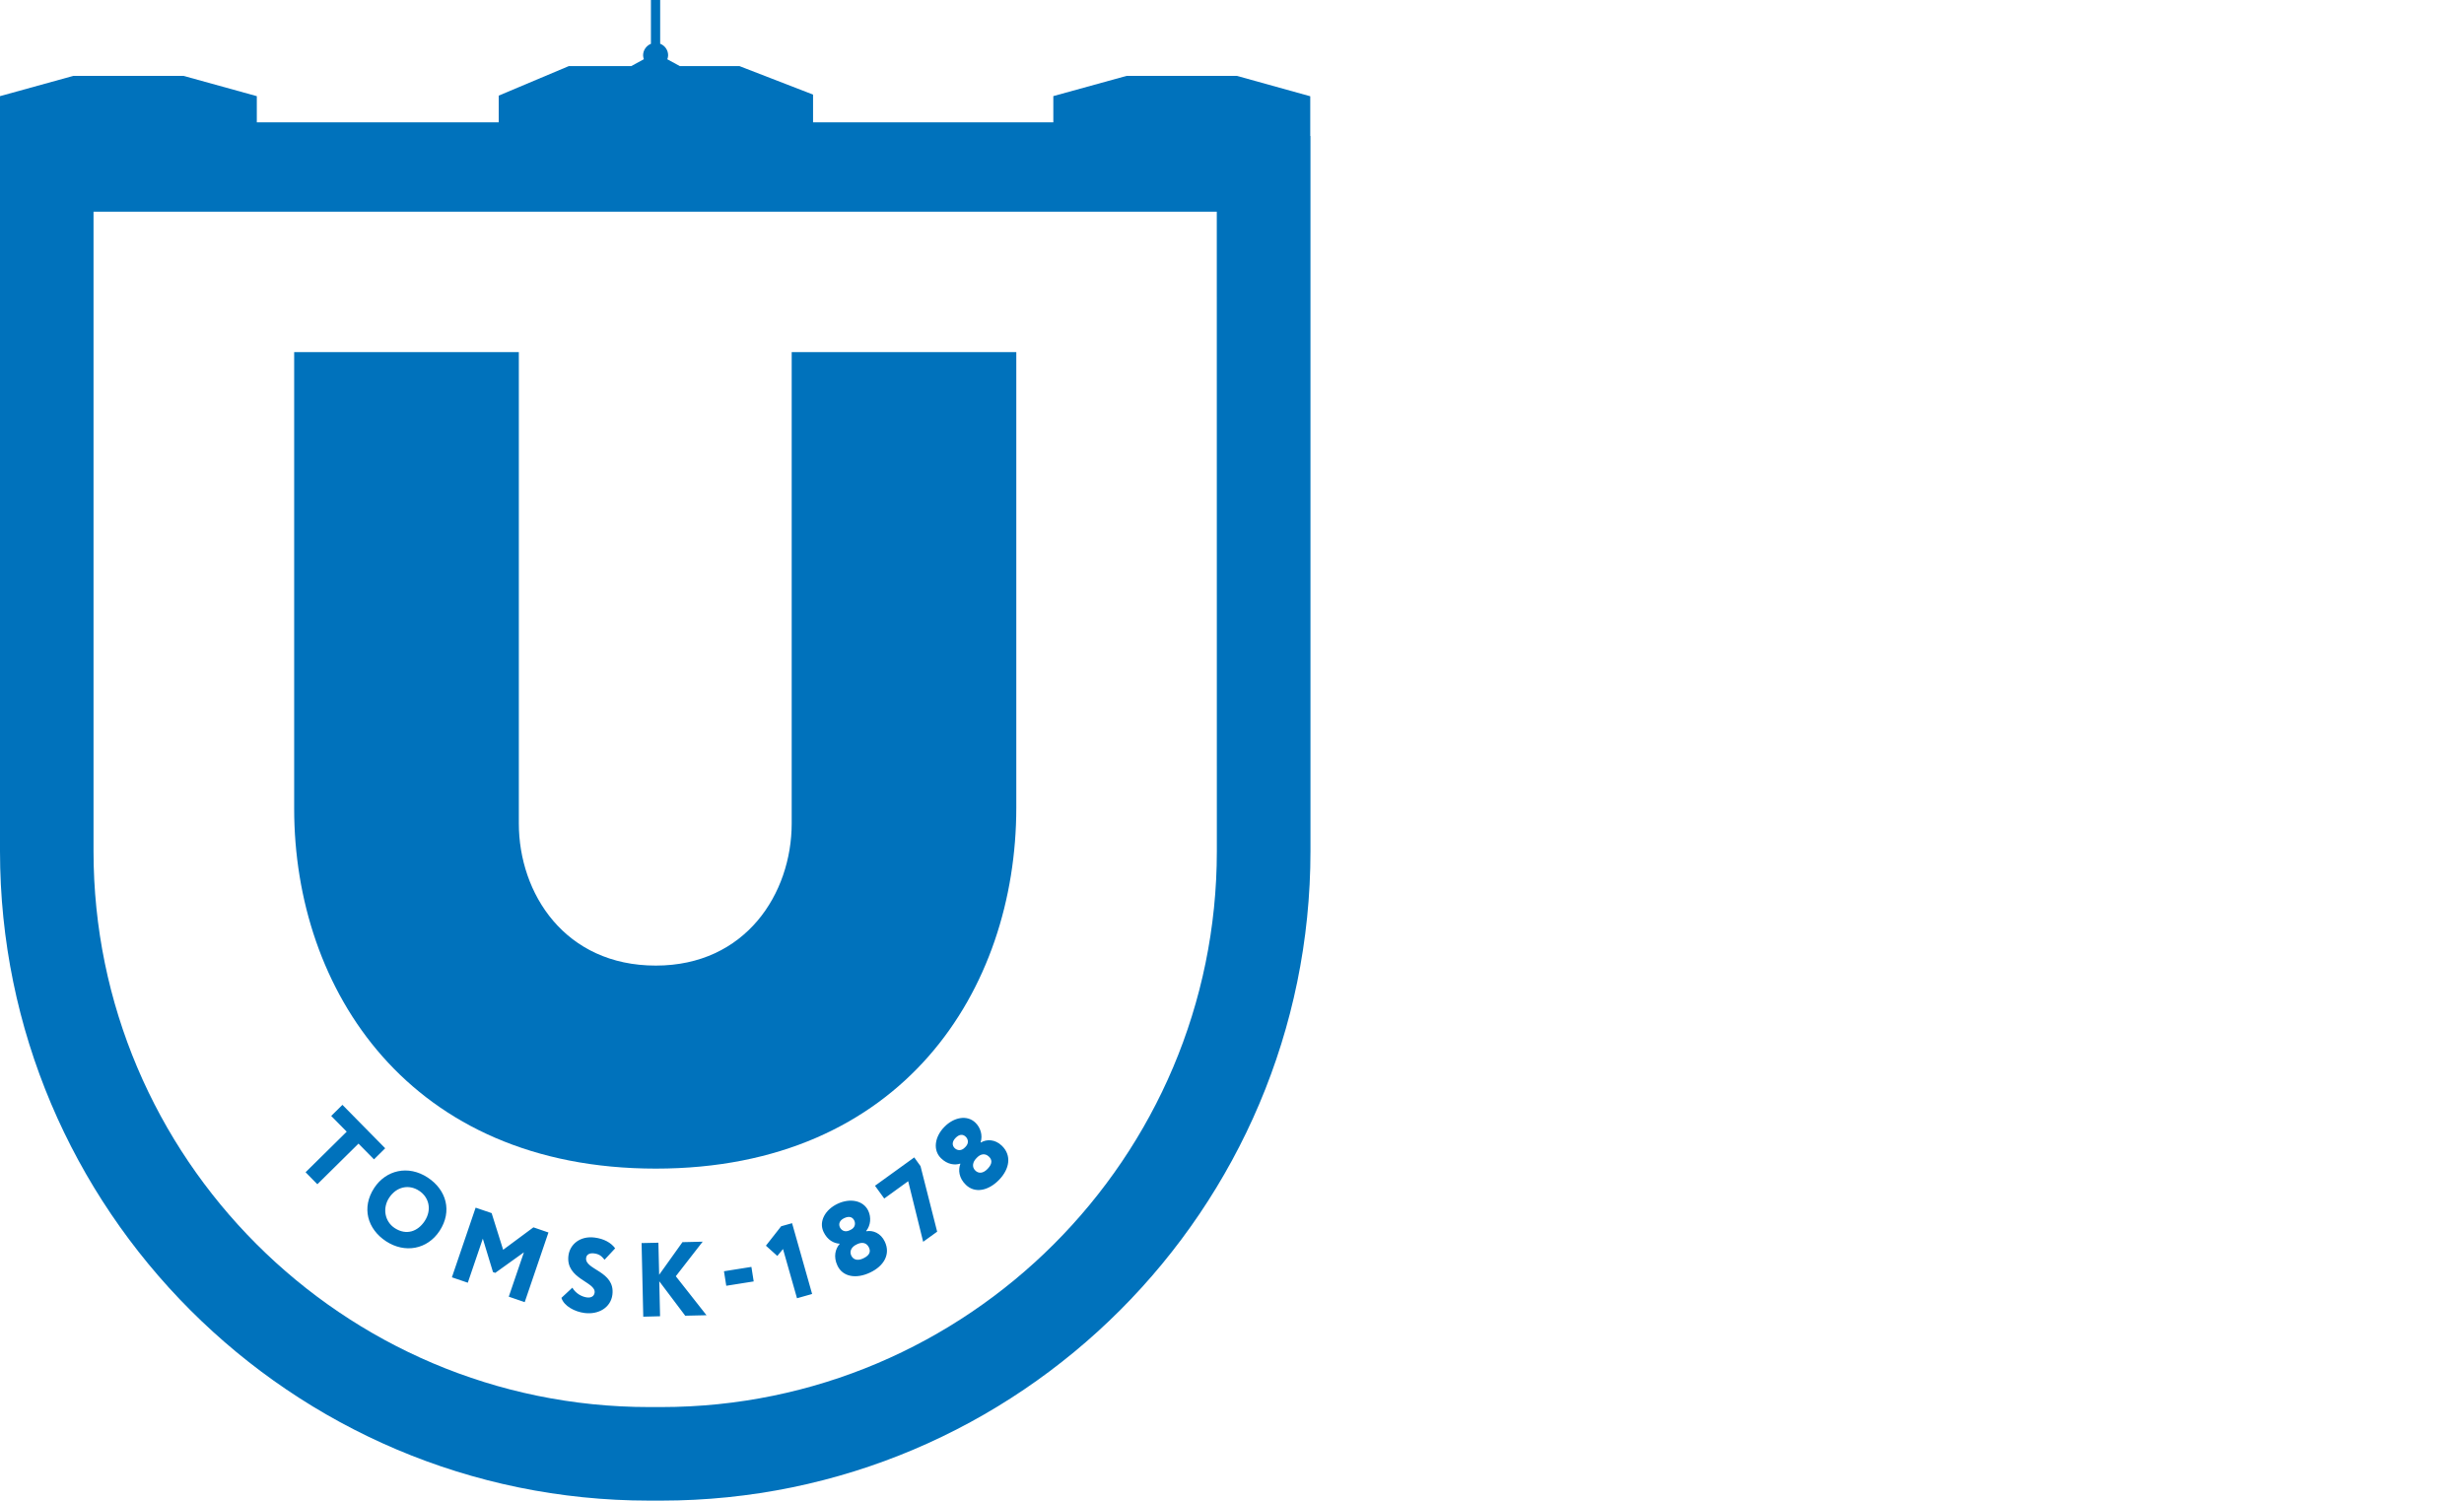 <svg width="220" height="134" viewBox="0 0 220 134" fill="none" xmlns="http://www.w3.org/2000/svg">
<path d="M26.265 72.208V31.442H46.324V73.517C46.324 79.78 50.431 86.217 58.554 86.217C66.575 86.217 70.687 79.785 70.687 73.517V31.442H90.741V72.112C90.741 88.366 80.567 104.345 58.554 104.345C36.536 104.345 26.265 88.361 26.265 72.208Z" fill="#0072BC"/>
<path d="M110.437 6.775H100.592L94.047 8.581V10.923H72.594V8.446L66.02 5.9H60.697L59.582 5.292C59.62 5.181 59.654 5.065 59.654 4.939C59.654 4.466 59.36 4.065 58.944 3.906V0H58.119V3.911C57.709 4.081 57.419 4.476 57.419 4.945C57.419 5.065 57.453 5.182 57.487 5.288L56.363 5.901H50.788L44.528 8.538V10.923H22.93V8.586L16.39 6.776H6.545L0 8.585V75.998C0 107.971 26 133.989 57.96 133.989H59.046C91.006 133.989 117.006 107.975 117.006 75.998V12.145H116.987V8.595L110.437 6.775ZM108.647 76.004C108.647 103.37 86.397 125.636 59.041 125.636H57.955C30.605 125.636 8.35 103.374 8.35 76.004V18.905H108.642L108.647 76.004Z" fill="#0072BC"/>
<path d="M30.575 98.652L34.393 102.529L33.393 103.519L32.009 102.114L28.336 105.741L27.284 104.669L30.957 101.047L29.571 99.642L30.575 98.652ZM38.196 105.147C39.866 106.248 40.396 108.16 39.248 109.908C38.153 111.574 36.135 111.927 34.465 110.83C32.795 109.729 32.265 107.822 33.413 106.069C34.46 104.475 36.449 103.997 38.196 105.147ZM35.237 109.652C36.28 110.338 37.308 109.956 37.917 109.029C38.577 108.025 38.312 106.904 37.424 106.325C36.517 105.726 35.406 105.943 34.745 106.948C34.127 107.889 34.359 109.073 35.237 109.652ZM42.467 107.832L43.896 108.319L44.924 111.593L47.627 109.589L48.969 110.048L46.849 116.268L45.426 115.78L46.777 111.82L44.219 113.655L44.017 113.583L43.109 110.599L41.768 114.534L40.348 114.051L42.467 107.832ZM50.754 112.115C50.88 111.11 51.792 110.333 53.095 110.502C53.935 110.608 54.567 110.97 54.925 111.463L53.978 112.482C53.723 112.173 53.53 111.98 53.047 111.917C52.637 111.864 52.371 112.018 52.333 112.318C52.193 113.399 54.949 113.481 54.678 115.606C54.533 116.741 53.458 117.398 52.198 117.238C51.324 117.127 50.354 116.625 50.127 115.886L51.102 114.978C51.411 115.5 51.952 115.79 52.41 115.848C52.8 115.896 53.047 115.727 53.09 115.423C53.225 114.447 50.489 114.22 50.754 112.115ZM57.284 110.994L58.785 110.961L58.853 113.824L60.933 110.912L62.738 110.869L60.34 113.955L63.08 117.436L61.18 117.48L58.863 114.404L58.935 117.528L57.434 117.567L57.284 110.994ZM67.09 113.121L64.64 113.51L64.845 114.807L67.295 114.418L67.09 113.121ZM69.746 109.493L70.721 109.218L72.511 115.539L71.161 115.92L69.911 111.526L69.403 112.144L68.385 111.226L69.746 109.493ZM74.77 113.003C74.394 112.206 74.587 111.511 74.968 111.072L74.958 111.048C74.466 111.019 73.878 110.738 73.53 109.995C73.09 109.063 73.675 108.01 74.785 107.484C75.895 106.962 77.087 107.179 77.526 108.111C77.796 108.691 77.748 109.396 77.338 109.913L77.353 109.937C77.932 109.831 78.641 110.096 79.003 110.869C79.529 111.989 78.926 113.042 77.686 113.626C76.446 114.215 75.243 114.017 74.77 113.003ZM75.958 109.806C76.358 109.618 76.397 109.246 76.276 108.986C76.122 108.657 75.808 108.561 75.374 108.768C74.934 108.976 74.862 109.309 74.992 109.589C75.118 109.85 75.432 110.058 75.847 109.86L75.958 109.806ZM76.46 111.13C76.078 111.308 75.808 111.685 76.006 112.11C76.16 112.438 76.518 112.627 77.077 112.361C77.724 112.057 77.734 111.69 77.575 111.371C77.367 110.951 76.966 110.893 76.556 111.081L76.46 111.13ZM78.125 105.876L81.629 103.345L82.189 104.123L83.675 109.976L82.425 110.879L81.088 105.47L78.95 107.016L78.125 105.876ZM86.243 105.798C85.606 105.185 85.543 104.471 85.746 103.92L85.726 103.901C85.258 104.05 84.606 103.992 84.023 103.423C83.28 102.703 83.448 101.515 84.308 100.631C85.162 99.748 86.354 99.526 87.092 100.245C87.551 100.689 87.754 101.37 87.556 101.998L87.575 102.017C88.082 101.708 88.839 101.708 89.452 102.302C90.341 103.162 90.152 104.364 89.202 105.349C88.241 106.335 87.045 106.571 86.243 105.798ZM86.223 102.384C86.528 102.066 86.436 101.703 86.228 101.501C85.963 101.245 85.64 101.269 85.307 101.617C84.969 101.969 85.022 102.307 85.244 102.52C85.451 102.722 85.818 102.8 86.137 102.471L86.223 102.384ZM87.155 103.442C86.861 103.746 86.745 104.195 87.083 104.519C87.343 104.775 87.743 104.818 88.173 104.374C88.671 103.862 88.55 103.51 88.289 103.268C87.947 102.949 87.546 103.036 87.232 103.36L87.155 103.442Z" fill="#0072BC"/>
</svg>
